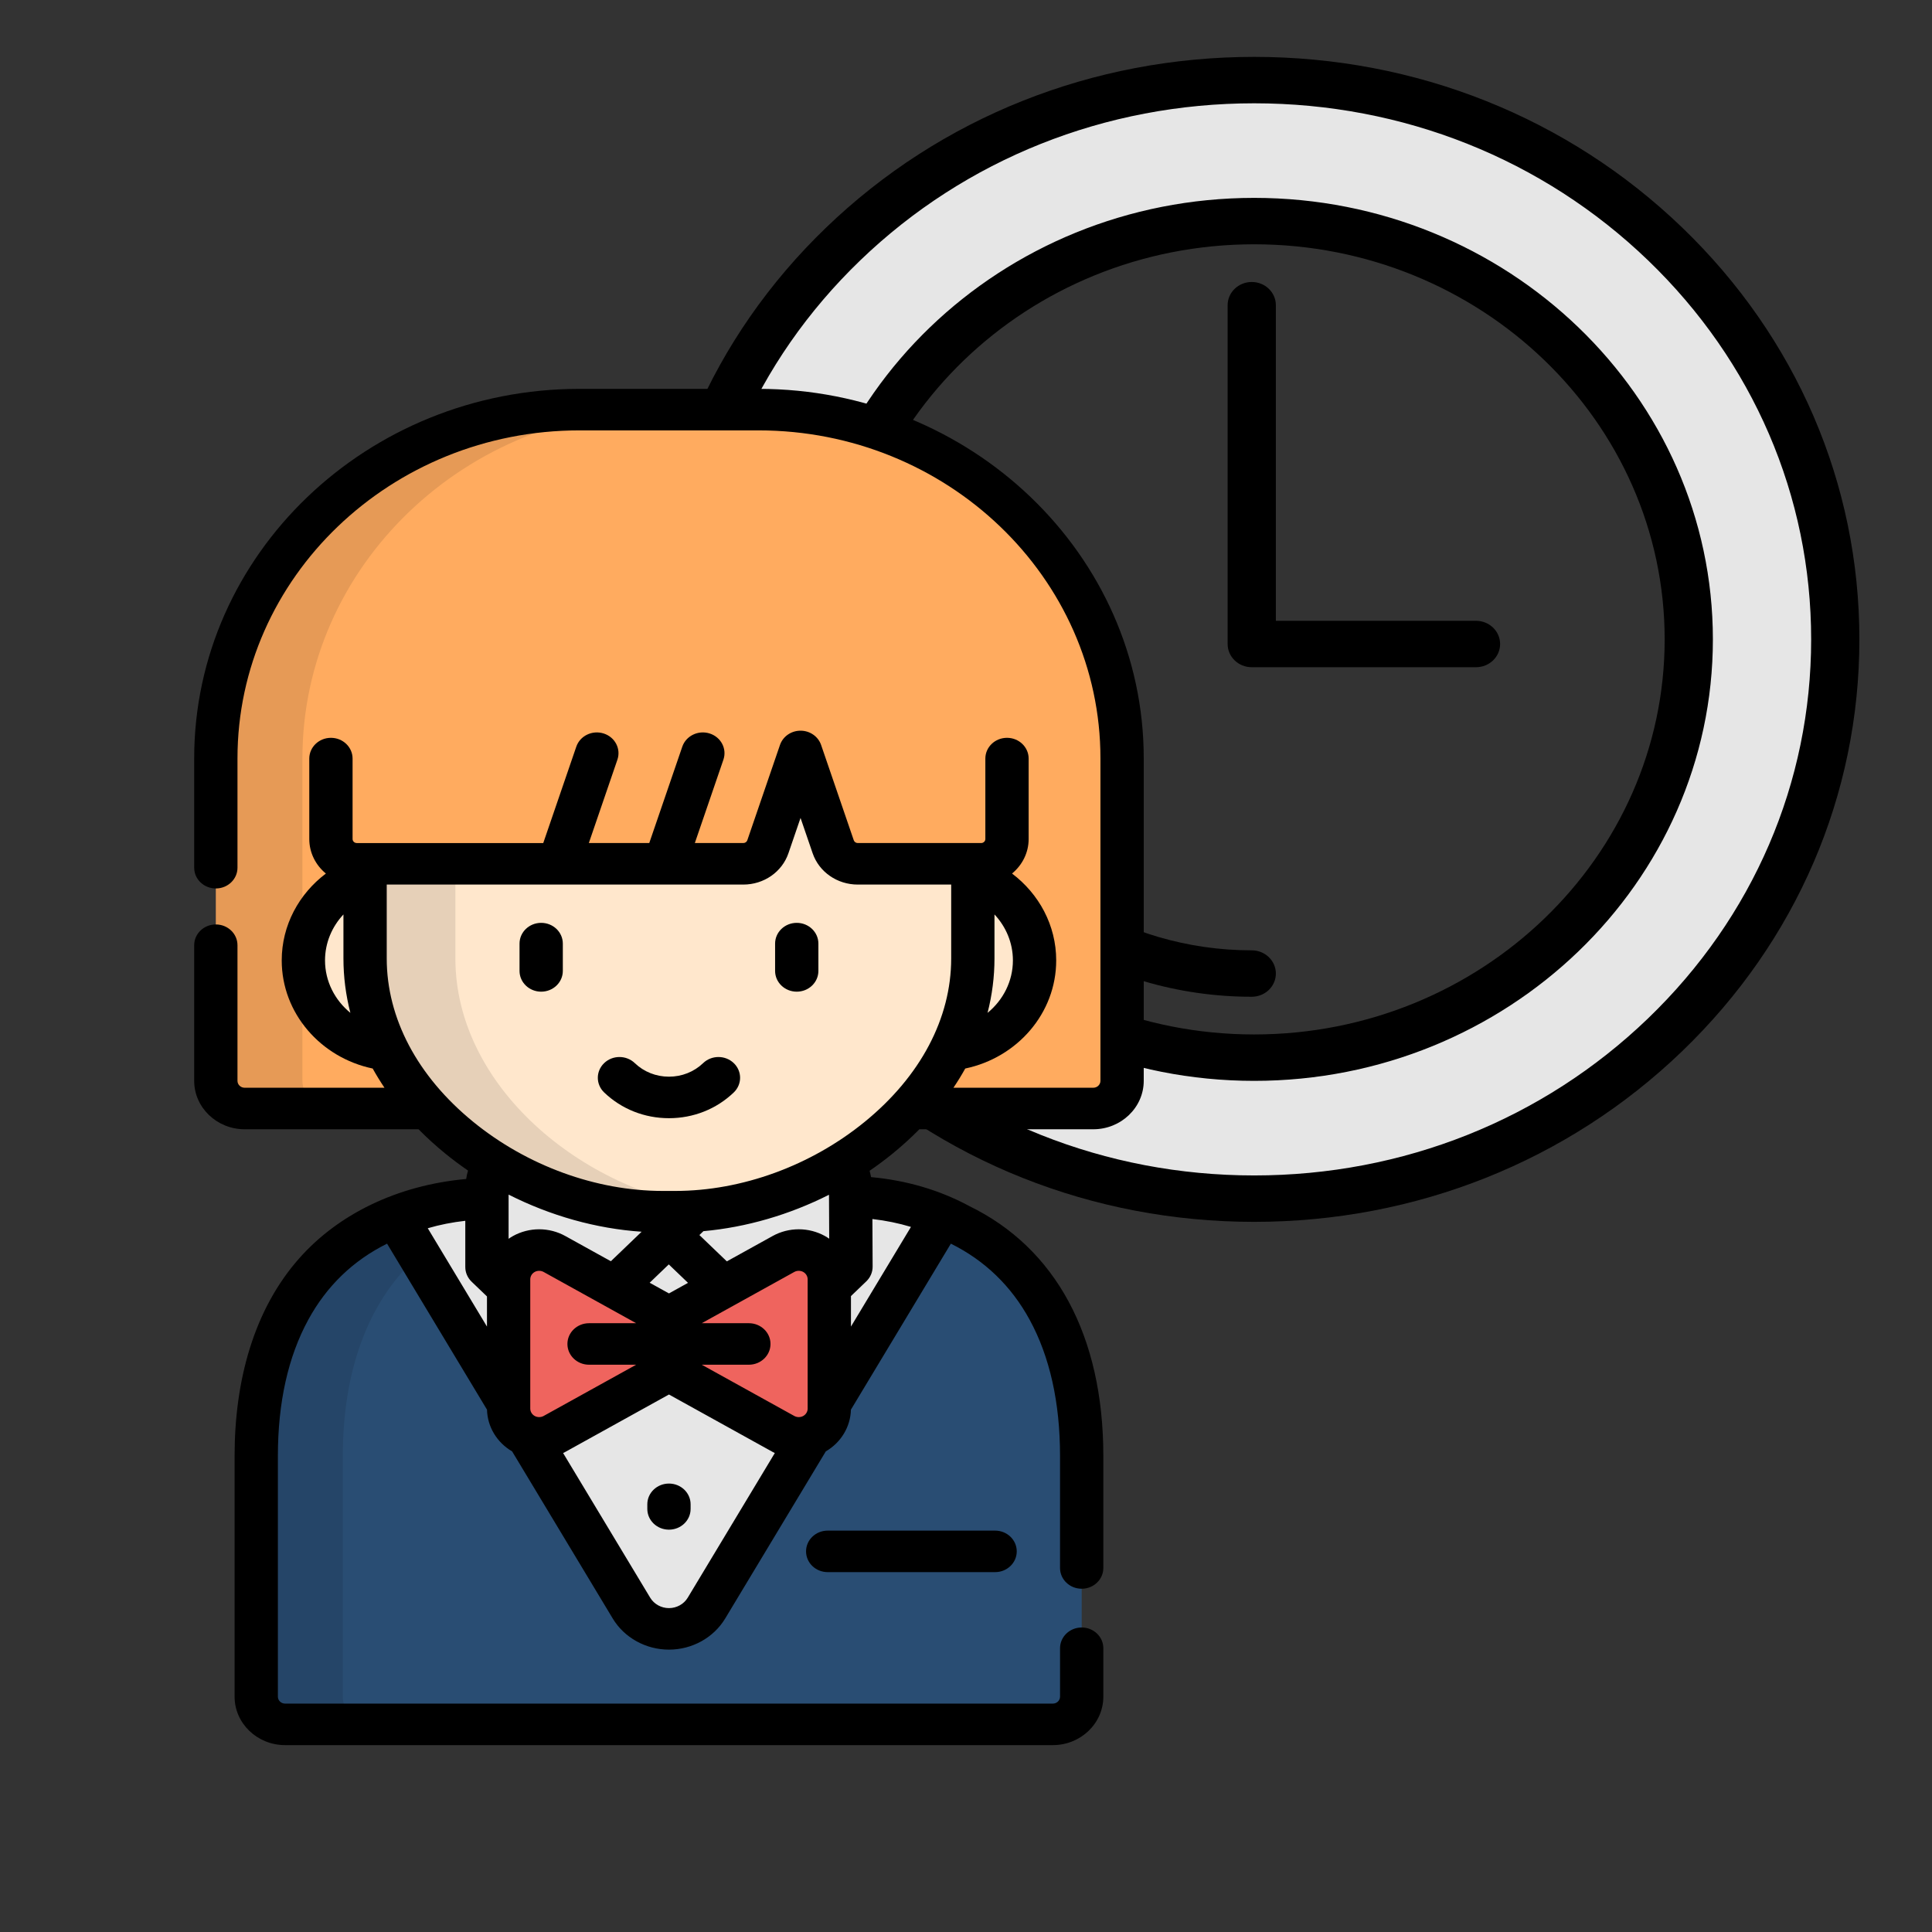 <?xml version="1.0" encoding="UTF-8" standalone="no"?>
<!-- Uploaded to: SVG Repo, www.svgrepo.com, Generator: SVG Repo Mixer Tools -->

<svg
   height="800px"
   width="800px"
   version="1.1"
   id="Layer_1"
   viewBox="0 0 512 512"
   xml:space="preserve"
   xmlns="http://www.w3.org/2000/svg"
   xmlns:svg="http://www.w3.org/2000/svg"><rect x="0" y="0" width="512" height="512" fill="#333333" stroke="none"/><defs
   id="defs16" />
















<g
   id="g6"
   transform="matrix(0.639,0,0,0.615,171.977,15.075)">
	<g
   id="g3-1">
		<g
   id="g2">
			<path
   style="fill:#e6e6e6"
   d="M 251,492 C 186.626,492 126.106,466.932 80.588,421.413 35.069,375.894 10,315.373 10,251 10,186.627 35.069,126.106 80.588,80.587 126.106,35.068 186.626,10 251,10 315.374,10 375.894,35.068 421.412,80.587 466.931,126.106 492,186.627 492,251 492,315.373 466.931,375.894 421.412,421.413 375.894,466.932 315.374,492 251,492 Z m 0,-421.244 c -99.387,0 -180.244,80.857 -180.244,180.244 0,99.387 80.857,180.244 180.244,180.244 99.387,0 180.244,-80.857 180.244,-180.244 C 431.244,151.613 350.387,70.756 251,70.756 Z"
   id="path1-2" />
			<path
   d="M 251,502 C 183.955,502 120.924,475.892 73.517,428.484 26.108,381.075 0,318.043 0,251 0,183.957 26.108,120.925 73.517,73.516 120.924,26.108 183.955,0 251,0 318.045,0 381.076,26.108 428.483,73.516 475.892,120.925 502,183.957 502,251 502,318.043 475.892,381.075 428.483,428.484 381.076,475.892 318.045,502 251,502 Z M 251,20 C 189.298,20 131.289,44.028 87.659,87.658 44.028,131.29 20,189.298 20,251 20,312.702 44.028,370.71 87.659,414.342 131.289,457.972 189.298,482 251,482 312.702,482 370.711,457.972 414.341,414.342 457.972,370.71 482,312.702 482,251 482,189.298 457.972,131.29 414.341,87.658 370.711,44.028 312.702,20 251,20 Z m 0,421.244 C 146.099,441.244 60.756,355.901 60.756,251 60.756,146.099 146.099,60.756 251,60.756 c 104.901,0 190.244,85.343 190.244,190.244 0,104.901 -85.343,190.244 -190.244,190.244 z m 0,-360.488 c -93.873,0 -170.244,76.371 -170.244,170.244 0,93.873 76.371,170.244 170.244,170.244 93.873,0 170.244,-76.371 170.244,-170.244 C 421.244,157.127 344.873,80.756 251,80.756 Z"
   id="path2-7" />
		</g>
	</g>
	<path
   d="m 343,263 c 5.522,0 10,-4.477 10,-10 0,-5.523 -4.478,-10 -10,-10 H 260 V 107 c 0,-5.523 -4.478,-10 -10,-10 -5.522,0 -10,4.477 -10,10 v 146 c 0,5.523 4.478,10 10,10 z"
   id="path3-0" />
	<g
   id="g4">
		<path
   d="m 250,405 c -61.364,0 -116.387,-36.553 -140.174,-93.123 -2.142,-5.091 0.25,-10.954 5.342,-13.095 5.087,-2.139 10.952,0.25 13.094,5.342 C 148.922,353.254 196.706,385 250,385 c 5.522,0 10,4.477 10,10 0,5.523 -4.478,10 -10,10 z"
   id="path4-9" />
	</g>
	<g
   id="g5">
		<path
   d="m 109.529,284.002 c -4.874,0 -9.144,-3.569 -9.879,-8.535 C 98.555,268.079 98,260.521 98,253 c 0,-5.523 4.478,-10 10,-10 5.522,0 10,4.477 10,10 0,6.542 0.482,13.115 1.434,19.534 0.81,5.463 -2.962,10.548 -8.426,11.358 -0.496,0.074 -0.99,0.11 -1.479,0.11 z"
   id="path5-3" />
	</g>
</g><g
   id="g16"
   transform="matrix(0.732,0,0,0.702,-10.11,103.052)"><path
     style="fill:#e6e6e6"
     d="M 147.919,504.163 H 364.082 V 318.334 c -12.673,-8.079 -27.947,-12.702 -45.388,-12.702 H 193.306 c -17.441,0 -32.716,4.623 -45.388,12.702 v 185.829 z"
     id="path1" /><path
     style="fill:#294d73"
     d="m 354.833,312.606 -85.259,147.671 c -2.8,4.849 -7.974,7.837 -13.573,7.837 -5.599,0 -10.774,-2.987 -13.573,-7.837 L 157.17,312.606 c -35.739,14.369 -50.589,49.384 -50.589,90.202 v 90.906 c 0,5.77 4.679,10.449 10.449,10.449 h 277.943 c 5.77,0 10.449,-4.679 10.449,-10.449 V 402.808 C 405.42,361.99 390.57,326.976 354.833,312.606 Z"
     id="path2" /><g
     style="opacity:0.1"
     id="g3">
	<path
   d="m 137.927,493.714 v -90.906 c 0,-30.599 8.346,-57.935 27.58,-75.759 l -8.338,-14.443 C 121.43,326.975 106.58,361.99 106.58,402.808 v 90.906 c 0,5.77 4.679,10.449 10.449,10.449 h 31.347 c -5.771,0 -10.449,-4.679 -10.449,-10.449 z"
   id="path3" />
</g><path
     style="fill:#e6e6e6"
     d="m 321.766,302.372 c 0,-10.912 -8.843,-19.757 -19.75,-19.757 h -45.831 -0.502 -45.831 c -10.908,0 -19.749,8.845 -19.749,19.757 v 29.148 l 21.129,21.134 c 3.173,3.175 8.322,3.175 11.497,0 l 33.205,-33.214 33.207,33.214 c 3.174,3.175 8.323,3.175 11.497,0 l 21.259,-21.265 z"
     id="path4" /><path
     style="fill:#ffab5f"
     d="m 102.4,271.673 c -5.77,0 -10.449,-4.678 -10.449,-10.449 V 139.494 C 91.951,66.898 151.012,7.837 223.608,7.837 h 64.784 c 72.596,0 131.657,59.061 131.657,131.657 v 121.731 c 0,5.771 -4.679,10.449 -10.449,10.449 H 102.4 Z"
     id="path5" /><path
     style="opacity:0.1;enable-background:new"
     d="m 123.298,261.224 v -121.73 c 0,-72.596 59.061,-131.657 131.657,-131.657 h -31.347 c -72.596,0 -131.657,59.061 -131.657,131.657 v 121.731 c 0,5.771 4.679,10.449 10.449,10.449 h 31.347 c -5.77,-10e-4 -10.449,-4.679 -10.449,-10.45 z"
     id="path6" /><g
     id="g7">
	<ellipse
   style="fill:#ffe7cc"
   cx="157.706"
   cy="215.761"
   rx="34.063"
   ry="33.952"
   id="ellipse6" />
	<ellipse
   style="fill:#ffe7cc"
   cx="354.294"
   cy="215.761"
   rx="34.063"
   ry="33.952"
   id="ellipse7" />
	<path
   style="fill:#ffe7cc"
   d="m 366.013,215.029 c 0,52.798 -54.787,95.598 -107.756,95.598 h -4.514 c -52.969,0 -107.757,-42.8 -107.757,-95.598 v -65.233 c 0,-52.798 42.941,-95.599 95.91,-95.599 h 28.208 c 52.969,0 95.909,42.801 95.909,95.599 z"
   id="path7" />
</g><path
     style="opacity:0.1;enable-background:new"
     d="m 178.678,215.029 v -65.233 c 0,-52.052 41.734,-94.382 93.669,-95.571 -0.746,-0.018 -1.493,-0.028 -2.242,-0.028 h -28.208 c -52.969,0 -95.91,42.801 -95.91,95.599 v 65.233 c 0,52.798 54.788,95.598 107.757,95.598 h 4.514 c 4.695,0 9.404,-0.343 14.088,-0.993 -48.162,-6.68 -93.668,-46.488 -93.668,-94.605 z"
     id="path8" /><path
     style="fill:#ffab5f"
     d="m 324.354,178.898 c -4.043,0 -7.629,-2.596 -8.892,-6.437 l -11.826,-35.978 -11.826,35.978 c -1.262,3.841 -4.849,6.437 -8.892,6.437 H 142.979 c -5.169,0 -9.359,-4.191 -9.359,-9.36 v -30.363 c 0,-60.321 49.206,-98.424 109.69,-98.424 h 25.379 c 60.484,0 109.692,38.103 109.692,98.424 v 30.363 c 0,5.169 -4.191,9.36 -9.36,9.36 z"
     id="path9" /><path
     style="fill:#ef645e"
     d="m 308.523,326.583 c -3.42,-1.976 -7.637,-1.976 -11.057,0 L 256,350.528 214.534,326.583 c -3.42,-1.976 -7.637,-1.976 -11.057,0 -3.42,1.977 -5.529,5.627 -5.529,9.58 v 48.794 c 0,3.951 2.109,7.603 5.529,9.58 3.42,1.975 7.637,1.975 11.057,0 L 256,370.589 l 41.466,23.947 c 3.42,1.975 7.637,1.975 11.057,0 3.42,-1.977 5.529,-5.629 5.529,-9.58 v -48.794 c -0.001,-3.952 -2.109,-7.603 -5.529,-9.579 z"
     id="path10" /><path
     d="M 288.392,0 H 223.608 C 146.691,0 84.114,62.577 84.114,139.494 v 41.273 c 0,4.328 3.508,7.837 7.837,7.837 4.329,0 7.837,-3.509 7.837,-7.837 v -41.273 c 0,-68.275 55.546,-123.82 123.82,-123.82 h 64.784 c 68.275,0 123.82,55.546 123.82,123.82 v 121.731 c 0,1.44 -1.171,2.612 -2.612,2.612 h -50.611 c 1.537,-2.38 2.965,-4.799 4.272,-7.257 18.807,-4.107 32.933,-20.843 32.933,-40.816 0,-13.29 -6.259,-25.139 -15.986,-32.795 3.673,-3.157 6.01,-7.823 6.01,-13.034 v -30.363 c 0,-4.328 -3.509,-7.837 -7.837,-7.837 -4.329,0 -7.837,3.509 -7.837,7.837 v 30.363 c 0,0.84 -0.683,1.523 -1.523,1.523 h -44.666 c -0.659,0 -1.241,-0.421 -1.447,-1.047 l -11.826,-35.978 c -1.057,-3.216 -4.06,-5.39 -7.445,-5.39 -3.384,0 -6.387,2.173 -7.445,5.39 l -11.826,35.978 c -0.206,0.627 -0.788,1.047 -1.447,1.047 h -17.553 l 10.347,-31.477 c 1.351,-4.112 -0.886,-8.541 -4.998,-9.892 -4.112,-1.349 -8.54,0.886 -9.892,4.998 l -11.956,36.372 H 226.99 l 10.347,-31.477 c 1.351,-4.112 -0.886,-8.541 -4.998,-9.892 -4.11,-1.349 -8.54,0.886 -9.892,4.998 L 210.491,171.46 H 142.98 c -0.84,0 -1.522,-0.683 -1.522,-1.523 v -30.363 c 0,-4.328 -3.508,-7.837 -7.837,-7.837 -4.329,0 -7.837,3.509 -7.837,7.837 v 30.363 c 0,5.211 2.337,9.877 6.01,13.034 -9.727,7.656 -15.986,19.505 -15.986,32.794 0,19.972 14.125,36.707 32.932,40.816 1.306,2.458 2.734,4.877 4.272,7.257 H 102.4 c -1.441,0 -2.612,-1.172 -2.612,-2.612 v -51.2 c 0,-4.328 -3.508,-7.837 -7.837,-7.837 -4.329,0 -7.837,3.509 -7.837,7.837 v 51.2 c 0,10.082 8.203,18.286 18.286,18.286 h 62.945 c 2.966,3.141 6.16,6.174 9.575,9.083 2.687,2.288 5.471,4.456 8.333,6.504 -0.283,1.038 -0.515,2.096 -0.677,3.178 -25.27,2.39 -46.411,13.494 -60.323,29.821 -16.576,19.454 -23.51,46.324 -23.51,74.71 v 90.906 c 0,10.082 8.203,18.286 18.286,18.286 h 277.943 c 10.082,0 18.286,-8.203 18.286,-18.286 v -18.286 c 0,-4.328 -3.508,-7.837 -7.837,-7.837 -4.329,0 -7.837,3.509 -7.837,7.837 v 18.286 c 0,1.44 -1.171,2.612 -2.612,2.612 H 117.029 c -1.441,0 -2.612,-1.172 -2.612,-2.612 v -90.906 c 0,-20.131 3.701,-37.421 11.001,-51.389 6.655,-12.734 16.232,-22.373 28.525,-28.727 l 36.184,62.672 c 0.141,6.438 3.584,12.402 9.091,15.746 l 36.423,63.087 c 4.187,7.251 11.989,11.755 20.36,11.755 8.371,0 16.173,-4.504 20.36,-11.755 l 36.423,-63.087 c 5.507,-3.341 8.95,-9.306 9.09,-15.743 l 36.186,-62.673 c 12.292,6.354 21.869,15.993 28.524,28.727 7.3,13.968 11.001,31.258 11.001,51.389 v 42.317 c 0,4.328 3.508,7.837 7.837,7.837 4.329,0 7.837,-3.509 7.837,-7.837 v -42.318 c 0,-45.309 -17.229,-78.509 -48.716,-94.401 l 0.01,-0.013 c -10.744,-5.99 -22.597,-9.609 -35.383,-10.822 -0.143,-0.81 -0.325,-1.606 -0.536,-2.39 2.903,-2.072 5.724,-4.268 8.448,-6.588 3.417,-2.909 6.608,-5.942 9.574,-9.083 H 409.6 c 10.082,0 18.286,-8.203 18.286,-18.286 V 139.494 C 427.886,62.577 365.309,0 288.392,0 Z M 373.85,215.029 V 198.41 c 4.139,4.616 6.67,10.691 6.67,17.354 0,7.918 -3.571,15.009 -9.178,19.8 1.655,-6.72 2.508,-13.59 2.508,-20.535 z m -242.369,0.735 c 0,-6.661 2.53,-12.736 6.669,-17.353 v 16.617 c 0,6.944 0.853,13.816 2.509,20.534 -5.608,-4.79 -9.178,-11.88 -9.178,-19.798 z m 58.631,138.23 -21.434,-37.124 c 4.355,-1.329 8.891,-2.261 13.588,-2.81 v 17.46 c 0,2.078 0.825,4.071 2.295,5.541 l 5.552,5.553 v 11.38 z m 7.828,-33.136 V 304.17 c 15.134,7.992 31.693,12.86 48.162,14.02 l -11.138,11.141 -16.51,-9.534 c -2.868,-1.657 -6.136,-2.532 -9.448,-2.532 -3.313,0 -6.58,0.876 -9.45,2.533 -0.563,0.324 -1.096,0.684 -1.616,1.06 z m 57.995,9.665 6.967,6.968 -6.902,3.987 -6.985,-4.033 z m -48.536,57.227 c -0.995,-0.575 -1.613,-1.646 -1.613,-2.794 v -48.794 c 0,-1.148 0.619,-2.219 1.611,-2.793 0.978,-0.564 2.241,-0.564 3.218,0 l 33.514,19.354 h -17.052 c -4.329,0 -7.837,3.509 -7.837,7.837 0,4.328 3.508,7.837 7.837,7.837 h 17.049 l -33.51,19.353 c -0.975,0.562 -2.248,0.56 -3.217,0 z m 55.388,68.609 c -1.396,2.417 -3.996,3.918 -6.787,3.918 -2.791,0 -5.391,-1.502 -6.787,-3.918 l -31.536,-54.622 c 0.26,-0.135 0.521,-0.267 0.776,-0.415 L 256,379.639 l 37.547,21.684 c 0.254,0.147 0.515,0.28 0.775,0.414 z m 43.428,-71.403 c 0,1.149 -0.619,2.219 -1.61,2.792 -0.976,0.564 -2.245,0.563 -3.219,0.001 l -33.511,-19.354 h 17.049 c 4.329,0 7.837,-3.509 7.837,-7.837 0,-4.328 -3.508,-7.837 -7.837,-7.837 H 267.87 l 33.514,-19.354 c 0.977,-0.564 2.242,-0.563 3.216,-0.001 0.995,0.575 1.613,1.646 1.613,2.794 v 48.795 h 0.002 z m 23.438,-71.564 c 4.831,0.581 9.491,1.568 13.958,2.977 l -21.723,37.626 v -11.512 l 5.552,-5.553 c 1.479,-1.479 2.304,-3.486 2.295,-5.576 z m -15.64,7.432 c -0.505,-0.365 -1.024,-0.713 -1.57,-1.028 -2.868,-1.657 -6.135,-2.532 -9.448,-2.532 -3.312,0 -6.58,0.876 -9.448,2.532 l -16.594,9.582 -9.937,-9.939 1.461,-1.462 c 15.57,-1.461 31.149,-6.206 45.461,-13.744 z m 44.163,-105.795 c 0,22.58 -11.101,44.469 -31.258,61.631 -19.503,16.605 -44.529,26.13 -68.661,26.13 h -4.514 c -24.133,0 -49.158,-9.524 -68.661,-26.13 -20.158,-17.162 -31.259,-39.051 -31.259,-61.631 v -27.896 h 129.095 c 7.447,0 14.012,-4.753 16.337,-11.826 l 4.381,-13.33 4.381,13.331 c 2.327,7.073 8.892,11.825 16.337,11.825 h 33.822 z"
     id="path11" /><path
     d="m 209.738,201.586 c -4.329,0 -7.837,3.509 -7.837,7.837 v 10.306 c 0,4.328 3.508,7.837 7.837,7.837 4.329,0 7.837,-3.509 7.837,-7.837 v -10.306 c 0,-4.328 -3.509,-7.837 -7.837,-7.837 z"
     id="path12" /><path
     d="m 302.262,201.586 c -4.329,0 -7.837,3.509 -7.837,7.837 v 10.306 c 0,4.328 3.508,7.837 7.837,7.837 4.329,0 7.837,-3.509 7.837,-7.837 v -10.306 c 0,-4.328 -3.508,-7.837 -7.837,-7.837 z"
     id="path13" /><path
     d="m 268.376,254.531 c -3.305,3.306 -7.7,5.126 -12.376,5.126 -4.675,0 -9.071,-1.821 -12.376,-5.127 -3.061,-3.059 -8.023,-3.061 -11.082,-0.001 -3.062,3.061 -3.062,8.023 -0.001,11.083 6.266,6.266 14.597,9.718 23.459,9.718 0,0 0,0 10e-4,0 8.861,0 17.193,-3.451 23.458,-9.719 3.06,-3.061 3.06,-8.023 -10e-4,-11.082 -3.062,-3.061 -8.023,-3.06 -11.082,0.002 z"
     id="path14" /><path
     d="m 256,413.257 c -4.329,0 -7.837,3.509 -7.837,7.837 v 1.732 c 0,4.328 3.508,7.837 7.837,7.837 4.329,0 7.837,-3.509 7.837,-7.837 v -1.732 c 0,-4.328 -3.508,-7.837 -7.837,-7.837 z"
     id="path15" /><path
     d="m 313.469,431.02 c -4.329,0 -7.837,3.509 -7.837,7.837 0,4.328 3.508,7.837 7.837,7.837 h 60.604 c 4.329,0 7.837,-3.509 7.837,-7.837 0,-4.328 -3.508,-7.837 -7.837,-7.837 z"
     id="path16" /></g></svg>
